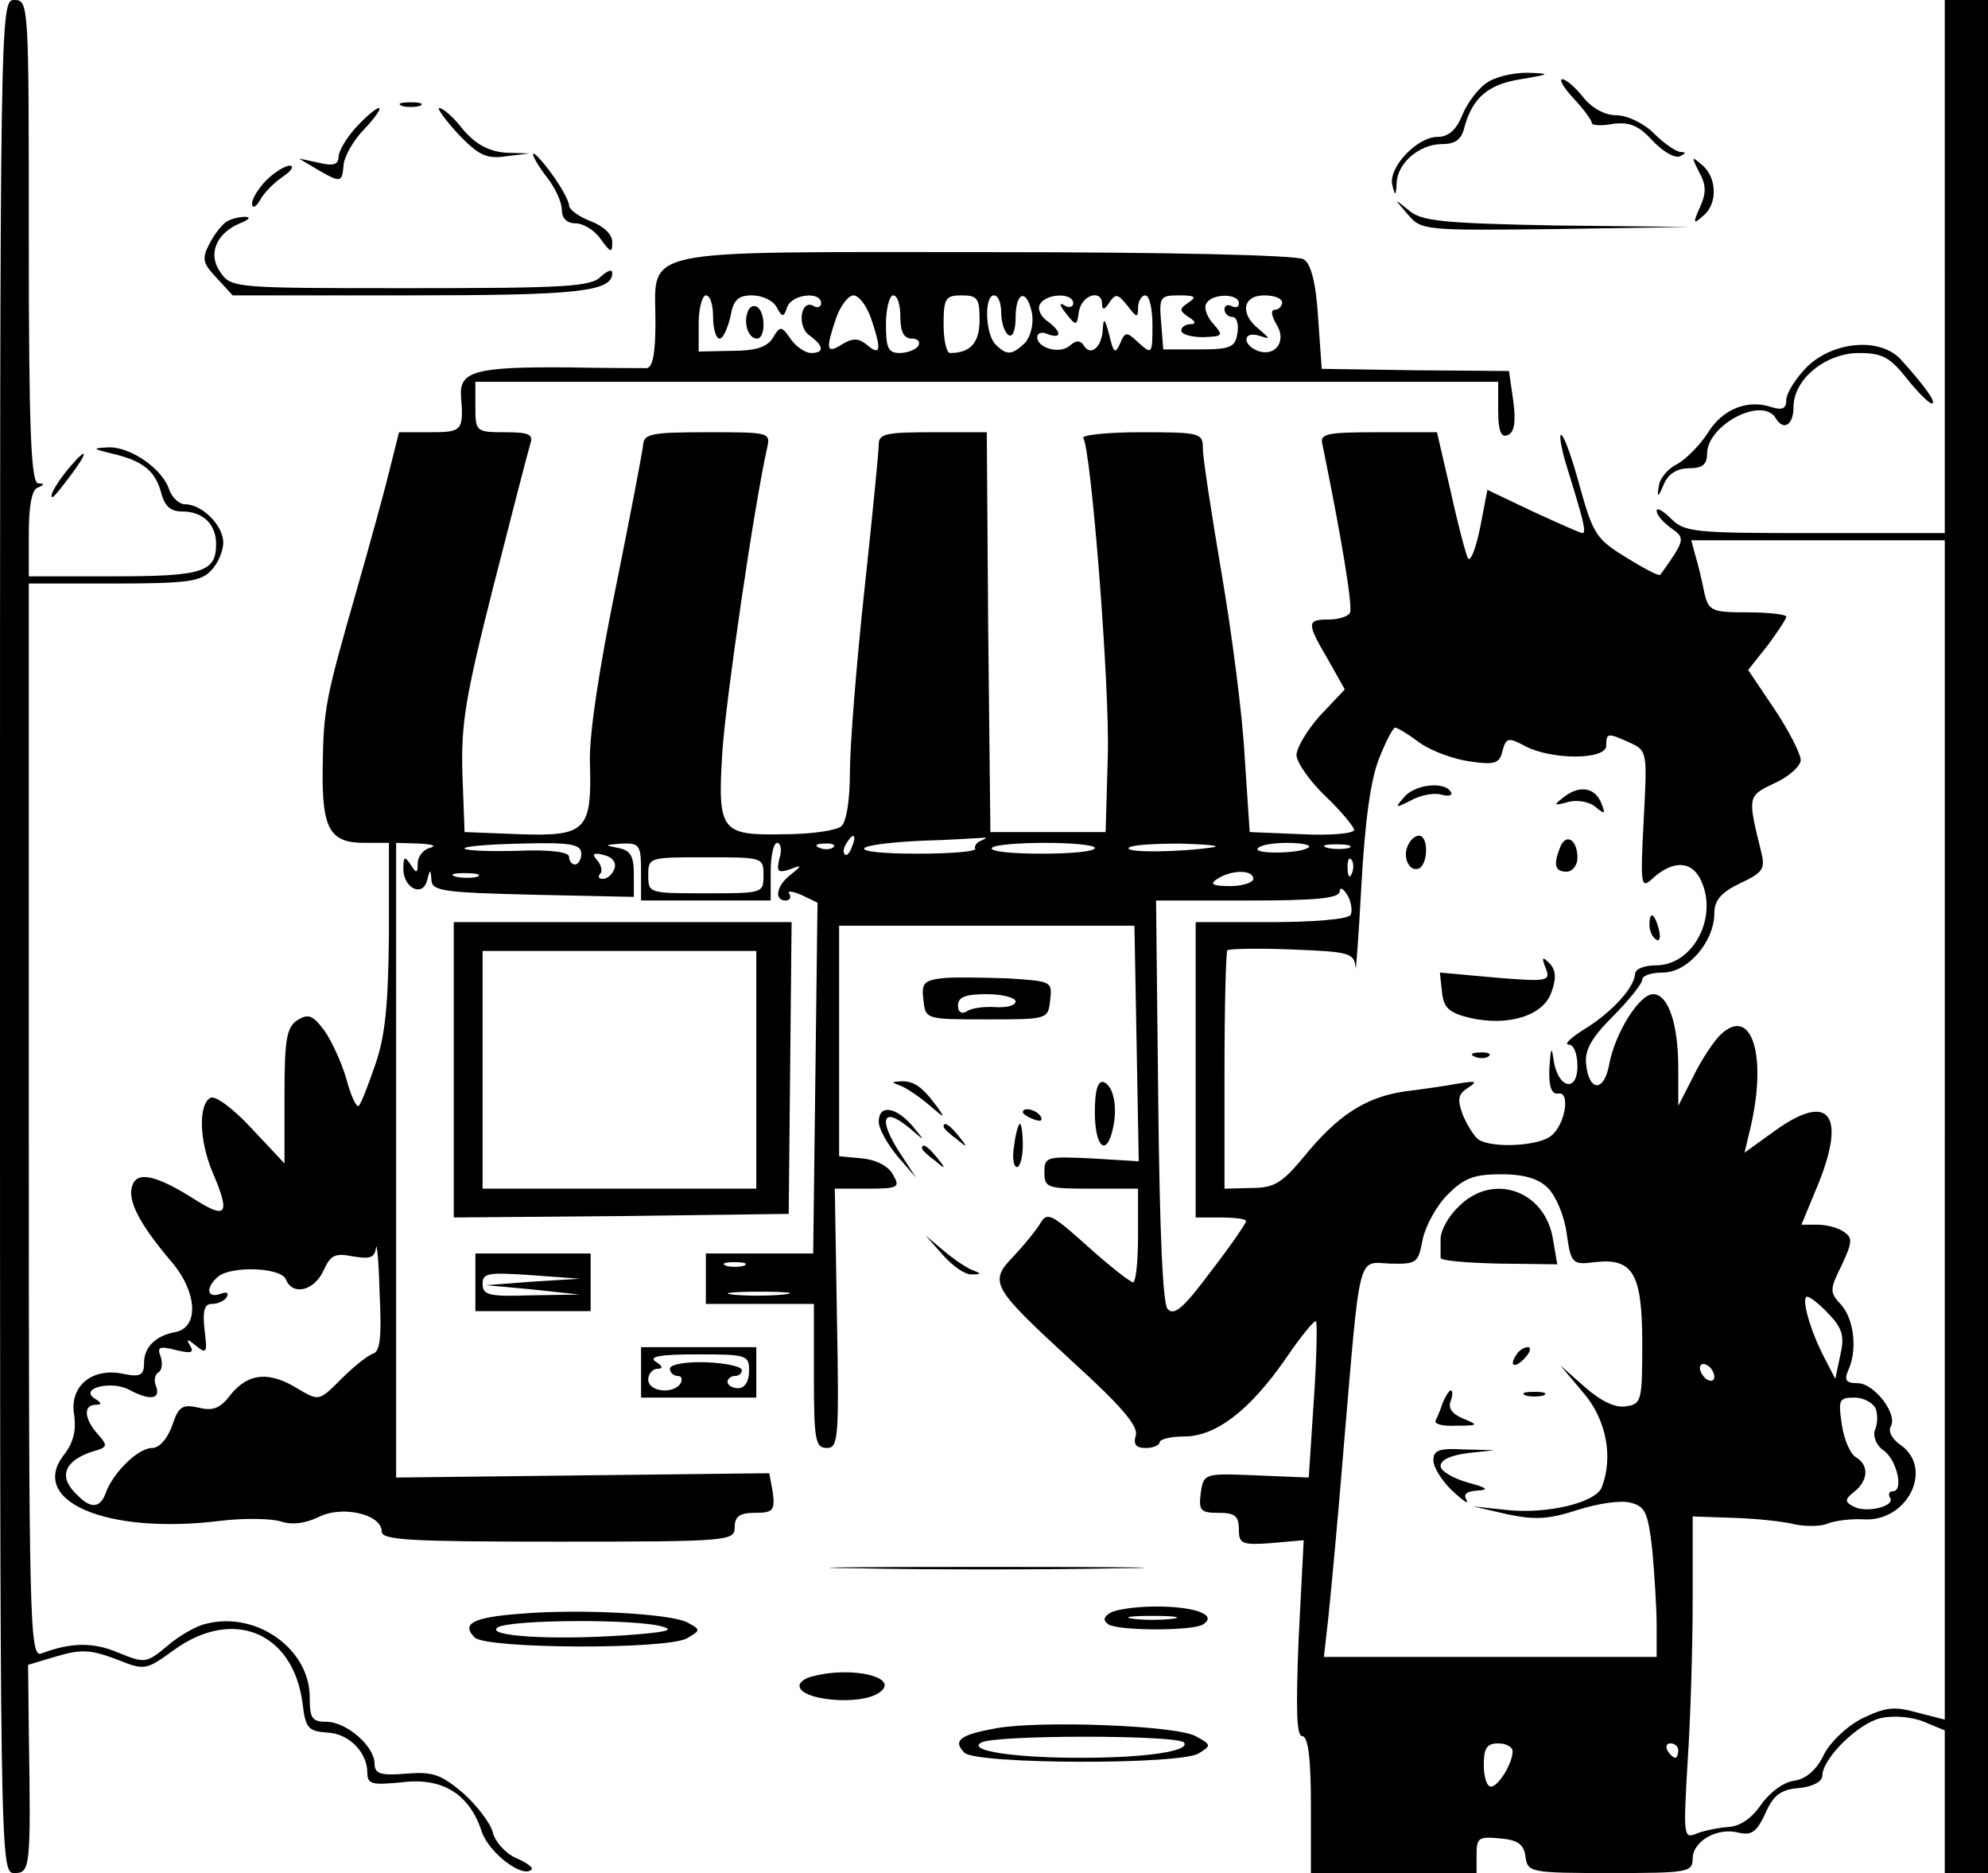 <?xml version="1.0" standalone="no"?>
<!DOCTYPE svg PUBLIC "-//W3C//DTD SVG 20010904//EN"
 "http://www.w3.org/TR/2001/REC-SVG-20010904/DTD/svg10.dtd">
<svg version="1.0" xmlns="http://www.w3.org/2000/svg"
 width="276pt" height="260pt" viewBox="0 0 276 260"
 preserveAspectRatio="xMidYMid meet">

<g transform="translate(0,260) scale(0.1,-0.1)"
fill="#000000" stroke="none">
<path d="M0 1300 c0 -1293 0 -1300 20 -1300 22 0 23 6 20 197 l-1 92 40 12
c34 10 47 9 82 -4 40 -16 41 -16 81 13 82 59 165 24 178 -74 4 -35 8 -39 34
-41 30 -1 56 -27 56 -56 0 -16 7 -17 48 -13 56 7 94 -16 111 -69 10 -29 57
-65 69 -52 3 2 -7 10 -22 16 -15 7 -29 23 -32 36 -3 12 -22 37 -41 54 -31 26
-42 30 -79 27 -36 -3 -44 0 -44 14 0 24 -39 58 -67 58 -20 0 -23 5 -23 34 0
67 -74 120 -144 102 -14 -3 -38 -17 -54 -31 -29 -24 -31 -24 -68 -9 -35 15
-66 14 -106 -1 -17 -7 -18 32 -18 739 l0 746 118 0 c103 0 121 3 135 18 10 10
17 28 17 39 0 23 -29 53 -53 53 -8 0 -18 9 -22 20 -9 29 -54 60 -84 59 -24 -1
-23 -2 6 -9 42 -10 59 -24 67 -55 5 -18 13 -25 29 -25 29 0 47 -18 47 -45 0
-39 -18 -45 -142 -45 l-118 0 0 59 c0 38 4 61 12 64 10 4 10 6 1 6 -10 1 -13
75 -13 336 0 328 0 335 -20 335 -20 0 -20 -7 -20 -1300z"/>
<path d="M2700 2230 l0 -370 -180 0 c-167 0 -181 1 -200 20 -11 11 -20 16 -20
11 0 -6 9 -16 20 -24 20 -14 20 -16 -15 -65 -2 -2 -23 9 -47 24 -41 25 -46 32
-64 96 -10 38 -22 72 -26 74 -4 3 -1 -17 7 -43 23 -74 28 -93 22 -93 -3 0 -34
14 -69 30 l-63 30 -10 -52 c-6 -29 -13 -48 -17 -43 -3 6 -14 47 -24 93 l-19
82 -81 0 c-73 0 -82 -2 -78 -17 25 -122 43 -227 38 -234 -3 -5 -16 -9 -30 -9
-30 0 -30 -5 0 -56 l23 -41 -34 -36 c-18 -20 -33 -45 -33 -55 0 -10 18 -36 40
-57 22 -21 40 -43 40 -47 0 -5 -33 -8 -72 -6 l-73 3 -7 105 c-3 58 -18 172
-32 254 -14 83 -26 160 -26 173 0 22 -3 23 -86 23 -47 0 -83 -4 -80 -8 11 -18
37 -346 34 -442 l-3 -105 -80 0 -80 0 -3 278 -2 277 -75 0 c-65 0 -75 -2 -75
-17 0 -10 -9 -101 -20 -203 -11 -102 -20 -215 -20 -251 0 -41 -5 -70 -12 -76
-7 -6 -43 -11 -79 -11 -89 -2 -93 4 -86 116 5 73 44 340 62 420 5 22 3 22 -83
22 -76 0 -88 -2 -89 -17 -1 -10 -18 -99 -38 -198 -23 -112 -37 -204 -36 -242
3 -96 -5 -104 -97 -101 l-77 3 -3 81 c-2 69 4 106 43 260 25 98 48 187 51 197
5 14 -1 17 -35 17 -40 0 -41 1 -41 35 l0 35 710 0 710 0 0 -40 c0 -28 4 -38
13 -34 9 3 12 17 8 47 l-6 42 -130 1 -130 2 -5 71 c-3 49 -10 75 -20 81 -9 6
-191 10 -441 10 -493 0 -459 7 -459 -98 0 -43 -4 -62 -12 -63 -7 0 -56 0 -109
1 -127 1 -151 -5 -149 -39 4 -49 2 -51 -43 -51 l-43 0 -13 -52 c-7 -29 -28
-105 -46 -168 -43 -150 -46 -163 -47 -248 -1 -83 10 -102 58 -102 l34 0 0
-127 c-1 -97 -5 -141 -19 -181 -10 -29 -20 -55 -23 -57 -3 -3 -11 14 -17 37
-7 24 -21 54 -31 68 -16 21 -22 23 -37 14 -15 -10 -18 -26 -18 -105 l0 -94
-46 49 c-27 29 -51 46 -57 42 -17 -10 -15 -60 3 -103 25 -58 20 -66 -23 -39
-53 34 -81 41 -88 21 -8 -20 9 -53 52 -104 38 -43 41 -93 8 -100 -28 -5 -44
-21 -44 -43 0 -17 -5 -20 -29 -15 -43 9 -75 -17 -68 -57 3 -21 -1 -38 -13 -54
-53 -65 57 -113 217 -93 33 4 71 3 83 -1 15 -5 33 -3 52 6 33 17 88 4 88 -20
0 -12 41 -14 245 -14 238 0 245 1 245 20 0 15 7 20 28 20 25 0 28 3 25 28 l-5
27 -259 -3 -259 -3 0 441 0 440 33 -1 c17 -1 24 -3 14 -6 -9 -2 -17 -12 -17
-21 0 -15 -2 -15 -10 -2 -8 12 -10 11 -10 -6 0 -27 27 -40 33 -16 4 16 5 16 6
0 1 -15 18 -17 141 -20 l140 -3 0 32 c0 25 -5 33 -22 36 -20 4 -19 4 5 6 25 1
27 -2 27 -39 l0 -40 90 0 90 0 0 40 c0 22 4 40 9 40 5 0 7 -10 3 -22 -4 -18
-2 -20 14 -15 18 7 18 6 2 -7 -20 -15 -24 -36 -7 -36 5 0 8 4 5 9 -4 5 4 4 16
-1 l23 -11 -3 -244 -3 -243 -74 0 -75 0 0 -35 0 -35 75 0 75 0 0 -100 c0 -89
2 -100 18 -100 16 0 17 14 14 180 l-3 180 46 0 c42 0 45 2 35 19 -6 12 -23 21
-43 23 l-32 3 0 160 0 160 205 0 205 0 3 -163 3 -164 -66 4 c-62 3 -65 2 -65
-19 0 -22 4 -23 65 -23 l65 0 0 -65 c0 -36 -3 -65 -7 -65 -5 1 -33 23 -63 50
-49 44 -56 48 -65 33 -5 -9 -22 -30 -37 -46 -36 -37 -32 -43 82 -148 66 -60
90 -88 87 -101 -4 -13 0 -18 14 -18 10 0 19 4 19 8 0 4 15 8 34 8 44 0 91 36
141 108 21 31 40 54 42 52 2 -2 1 -52 -3 -110 l-7 -107 -73 3 c-72 3 -73 3
-77 -25 -3 -24 0 -27 25 -27 22 0 28 -4 28 -23 0 -20 4 -22 45 -19 l45 4 -7
-136 c-4 -100 -3 -136 5 -136 8 0 12 -30 12 -95 l0 -95 115 0 115 0 0 26 c0
23 3 25 33 22 24 -2 33 -8 35 -26 3 -21 7 -22 118 -22 107 0 114 1 114 20 0
24 34 44 64 36 18 -4 25 1 37 27 11 25 21 33 47 35 19 2 32 9 32 17 0 24 50
73 81 80 17 4 43 2 60 -5 l29 -12 0 -99 0 -99 30 0 30 0 0 1300 0 1300 -30 0
-30 0 0 -370z m-1710 -70 c0 -16 4 -30 9 -30 5 0 11 14 15 30 4 24 11 30 30
30 14 0 29 -7 34 -16 8 -15 10 -15 15 0 7 18 47 22 47 5 0 -5 -5 -7 -10 -4
-18 11 -24 -27 -7 -40 21 -15 22 -25 3 -25 -8 0 -21 9 -28 19 -13 19 -15 19
-25 2 -8 -13 -24 -18 -57 -18 l-46 -1 0 39 c0 21 5 39 10 39 6 0 10 -13 10
-30z m219 -1 c15 -44 14 -54 -5 -38 -12 10 -20 10 -35 1 -22 -14 -23 -7 -8 37
6 17 17 31 24 31 7 0 18 -14 24 -31z m41 1 c0 -21 5 -30 16 -30 8 0 12 -4 9
-10 -3 -5 -15 -10 -26 -10 -16 0 -19 7 -19 40 0 22 5 40 10 40 6 0 10 -13 10
-30z m110 -4 c0 -32 -13 -46 -41 -46 -5 0 -9 18 -9 40 0 36 3 40 25 40 22 0
25 -4 25 -34z m30 10 c0 -14 5 -28 10 -31 6 -4 10 7 10 24 0 37 16 41 23 5 2
-14 -2 -31 -10 -40 -18 -17 -25 -18 -41 -2 -14 14 -16 68 -2 68 6 0 10 -11 10
-24z m100 13 c0 -5 -6 -7 -12 -3 -8 5 -7 0 2 -11 14 -18 15 -18 18 3 4 23 32
31 32 10 0 -9 4 -8 10 2 9 13 12 12 25 -4 13 -17 15 -18 15 -3 0 9 5 17 10 17
6 0 10 -19 10 -42 0 -40 -1 -40 -19 -24 -17 16 -19 16 -26 -1 -7 -15 -9 -13
-15 12 -6 23 -8 25 -9 8 -1 -25 -17 -38 -26 -23 -5 8 -11 8 -20 0 -14 -12 -45
-3 -45 12 0 6 7 8 15 4 20 -7 19 4 -2 19 -9 7 -13 17 -9 23 9 15 46 16 46 1z
m160 1 c-13 -9 -13 -11 0 -20 10 -6 11 -10 3 -10 -7 0 -13 -4 -13 -9 0 -5 14
-9 30 -9 28 1 29 2 14 19 -9 10 -13 23 -9 28 8 14 45 14 45 0 0 -5 -4 -7 -10
-4 -5 3 -10 1 -10 -4 0 -6 5 -11 11 -11 6 0 9 -10 7 -22 -3 -20 -9 -23 -53
-23 l-50 0 -3 38 c-3 35 -1 37 25 37 22 0 25 -2 13 -10z m130 0 c0 -5 -5 -10
-10 -10 -6 0 -5 -8 2 -20 15 -23 -1 -46 -26 -37 -22 9 -20 28 2 21 16 -5 16
-5 0 9 -27 21 -23 47 7 47 14 0 25 -4 25 -10z m920 -1149 l0 -818 -39 10 c-32
9 -44 7 -77 -9 -21 -11 -45 -34 -53 -52 -10 -20 -25 -32 -41 -34 -14 -2 -33
-16 -45 -33 -13 -19 -29 -30 -45 -31 -14 -1 -34 -5 -44 -9 -19 -8 -19 -4 -13
100 4 59 7 160 7 224 l0 116 58 -2 c31 -1 69 -5 84 -9 15 -3 36 -3 45 1 10 4
32 7 50 6 61 -4 98 70 52 103 -12 8 -18 19 -14 26 10 17 -23 60 -46 60 -16 0
-19 4 -13 18 13 28 8 71 -10 91 -16 17 -16 21 1 55 15 32 15 38 3 46 -8 6 -25
10 -37 10 l-22 0 19 46 c45 105 22 140 -55 85 l-43 -31 9 38 c22 97 1 165 -41
127 -10 -9 -28 -36 -39 -59 l-21 -41 0 52 c0 62 -14 103 -35 103 -19 0 -53
-54 -61 -98 -7 -38 -28 -38 -32 1 -2 19 7 36 37 66 23 23 41 46 41 51 0 6 13
10 29 10 34 0 71 43 71 82 0 18 9 29 36 42 32 15 35 20 29 44 -19 77 -19 77
19 95 20 9 36 24 36 32 0 8 -16 40 -36 70 l-37 55 27 34 c14 19 26 37 26 40 0
3 -24 6 -54 6 -50 0 -54 2 -60 28 -3 15 -8 37 -12 50 l-6 22 176 0 176 0 0
-819z m-729 538 c17 -12 48 -23 70 -26 34 -5 41 -3 45 15 5 18 8 19 32 6 37
-19 112 -19 112 1 0 18 2 18 33 4 24 -11 24 -13 19 -107 -5 -96 -4 -97 15 -79
26 22 50 22 63 -2 27 -51 -8 -121 -61 -121 -16 0 -29 -5 -29 -12 -1 -19 -33
-54 -71 -77 -19 -12 -28 -21 -21 -21 7 0 12 -13 12 -30 0 -37 -27 -31 -33 8
-3 21 -4 18 -6 -11 -1 -25 3 -36 12 -35 18 4 10 -44 -10 -59 -18 -14 -81 -17
-100 -5 -6 4 -16 20 -22 34 -8 22 -7 29 7 38 14 9 11 10 -13 6 -16 -3 -50 -8
-75 -11 -54 -8 -93 -33 -140 -91 -30 -36 -41 -43 -72 -43 l-38 -1 0 163 c0 90
2 166 4 168 2 2 43 3 90 1 80 -3 86 -5 88 -25 0 -12 4 39 8 113 5 91 13 149
25 178 9 23 19 42 22 42 3 0 18 -9 34 -21z m-788 -144 c-3 -9 -8 -14 -10 -11
-3 3 -2 9 2 15 9 16 15 13 8 -4z m179 8 c-6 -2 -10 -8 -8 -11 2 -4 -34 -7 -80
-7 -102 0 -98 13 6 18 41 1 80 4 85 4 6 1 4 -1 -3 -4z m-555 -18 c0 -8 -4 -15
-9 -15 -4 0 -8 5 -8 11 0 6 -26 10 -70 8 -39 -1 -72 0 -75 3 -3 3 32 6 78 7
70 2 84 -1 84 -14z m350 9 c-3 -3 -12 -4 -19 -1 -8 3 -5 6 6 6 11 1 17 -2 13
-5z m363 -1 c0 -5 -33 -8 -74 -8 -41 0 -72 3 -69 8 2 4 35 7 74 7 38 0 69 -3
69 -7z m165 1 c-46 -7 -123 -8 -118 -1 2 4 34 6 71 6 37 -1 58 -3 47 -5z m132
0 c-9 -9 -76 -10 -71 -2 3 5 21 8 41 8 20 0 34 -3 30 -6z m56 -1 c-7 -2 -21
-2 -30 0 -10 3 -4 5 12 5 17 0 24 -2 18 -5z m-1020 -29 c-3 -8 -10 -14 -16
-14 -6 0 -7 3 -4 7 4 3 2 12 -4 19 -8 9 -5 11 10 7 12 -3 17 -11 14 -19z m207
-9 c0 -25 -1 -25 -80 -25 -79 0 -80 0 -80 25 0 25 1 25 80 25 79 0 80 0 80
-25z m817 3 c-3 -8 -6 -5 -6 6 -1 11 2 17 5 13 3 -3 4 -12 1 -19z m-1214 -5
c-7 -2 -21 -2 -30 0 -10 3 -4 5 12 5 17 0 24 -2 18 -5z m1077 -3 c0 -5 -15
-10 -32 -10 -25 0 -29 3 -18 10 20 13 50 13 50 0z m135 -50 c-3 -6 -52 -10
-111 -10 l-104 0 0 -205 0 -205 35 0 c19 0 35 -2 35 -5 0 -3 -22 -35 -49 -70
-38 -51 -51 -62 -60 -52 -7 9 -11 110 -13 290 l-3 277 128 0 c95 0 127 3 127
13 0 6 5 4 11 -6 5 -9 7 -22 4 -27z m274 -379 c11 -11 23 -39 26 -63 6 -42 8
-44 39 -40 53 6 66 -15 66 -113 0 -79 -1 -84 -22 -87 -15 -3 -35 7 -57 26
l-35 31 32 -38 c32 -37 42 -89 26 -131 -8 -22 -76 -38 -132 -32 l-47 5 48 -11
c38 -8 57 -7 97 6 28 9 61 14 74 10 20 -5 24 -13 30 -66 3 -34 6 -81 6 -104
l0 -44 -231 0 -231 0 6 53 c3 28 13 133 21 232 24 282 19 263 65 261 37 -1 39
1 45 33 4 19 19 47 35 63 23 23 37 28 74 28 32 0 52 -6 65 -19z m-1631 -230
c-7 -2 -27 -18 -44 -35 -31 -31 -31 -31 -60 -14 -40 25 -69 22 -93 -7 -15 -20
-25 -24 -45 -19 -23 5 -28 2 -37 -25 -7 -19 -18 -31 -28 -31 -19 0 -54 -34
-64 -62 -8 -22 -21 -23 -41 -2 -25 24 -17 46 22 59 22 6 22 8 8 24 -19 21 -21
41 -3 41 9 0 8 3 -2 9 -21 14 24 25 48 12 28 -15 44 -14 38 4 -4 8 -2 17 3 20
5 3 6 13 3 22 -5 13 -2 15 21 9 21 -5 26 -4 20 6 -6 10 -4 10 8 0 15 -12 16
-10 12 22 -3 27 0 36 10 36 8 0 18 4 21 10 3 6 -1 7 -9 4 -19 -7 -21 9 -3 24
18 15 87 13 94 -4 9 -23 39 -16 52 12 10 22 16 25 41 20 24 -4 30 -2 32 12 1
9 4 -19 5 -63 3 -59 1 -81 -9 -84z m515 122 c-7 -2 -19 -2 -25 0 -7 3 -2 5 12
5 14 0 19 -2 13 -5z m54 -40 c-20 -2 -52 -2 -70 0 -17 2 0 4 38 4 39 0 53 -2
32 -4z m1452 -27 c19 -20 22 -31 16 -57 l-7 -33 -15 29 c-20 38 -33 85 -24 85
4 0 18 -11 30 -24z m-159 -87 c0 -6 -4 -7 -10 -4 -5 3 -10 11 -10 16 0 6 5 7
10 4 6 -3 10 -11 10 -16z m224 -44 c3 -8 3 -22 -1 -30 -3 -9 2 -22 13 -29 18
-14 27 -56 12 -56 -5 0 -7 -4 -4 -9 8 -12 -34 -22 -51 -12 -12 6 -12 10 1 20
20 16 21 37 3 48 -8 4 -17 25 -20 46 -5 34 -4 37 18 37 12 0 25 -7 29 -15z
m-504 -476 c0 -17 -20 -49 -30 -49 -6 0 -10 14 -10 30 0 23 4 30 20 30 11 0
20 -5 20 -11z m230 1 c0 -5 -2 -10 -4 -10 -3 0 -8 5 -11 10 -3 6 -1 10 4 10 6
0 11 -4 11 -10z"/>
<path d="M1038 2167 c-6 -16 1 -37 13 -37 12 0 12 37 0 44 -5 3 -11 0 -13 -7z"/>
<path d="M1949 1493 c-13 -15 -12 -15 10 -4 12 7 32 11 42 8 10 -3 17 -1 13 4
-9 15 -51 10 -65 -8z"/>
<path d="M2173 1495 c-17 -13 -17 -14 5 -8 12 3 29 0 37 -7 13 -11 14 -10 9 3
-8 23 -29 28 -51 12z"/>
<path d="M1954 1425 c-7 -17 4 -37 17 -30 12 8 12 45 -1 45 -6 0 -13 -7 -16
-15z"/>
<path d="M2166 1424 c-10 -25 -7 -34 9 -34 8 0 15 9 15 19 0 26 -16 35 -24 15z"/>
<path d="M2290 1316 c0 -8 4 -17 9 -20 5 -4 7 3 4 14 -6 23 -13 26 -13 6z"/>
<path d="M2146 1256 c7 -18 3 -19 -70 -13 l-77 7 3 -27 c2 -22 10 -29 39 -36
53 -12 102 3 113 36 7 19 6 31 -3 40 -10 10 -11 8 -5 -7z"/>
<path d="M2048 1133 c7 -3 16 -2 19 1 4 3 -2 6 -13 5 -11 0 -14 -3 -6 -6z"/>
<path d="M2025 925 c-14 -13 -25 -33 -25 -45 0 -11 0 -23 0 -26 0 -4 36 -7 81
-8 l81 -1 -6 35 c-11 68 -84 93 -131 45z"/>
<path d="M2105 719 c-11 -16 -1 -19 13 -3 7 8 8 14 3 14 -5 0 -13 -5 -16 -11z"/>
<path d="M2003 653 c-3 -10 -8 -21 -10 -25 -2 -5 11 -8 29 -7 31 0 31 1 9 10
-15 6 -21 15 -17 24 3 8 3 15 0 15 -2 0 -7 -8 -11 -17z"/>
<path d="M2118 663 c6 -2 18 -2 25 0 6 3 1 5 -13 5 -14 0 -19 -2 -12 -5z"/>
<path d="M1990 573 c0 -10 12 -29 27 -43 15 -14 23 -19 19 -12 -5 8 0 12 16
13 16 1 12 4 -14 11 -21 6 -38 16 -38 23 0 9 15 15 38 18 l37 4 -42 1 c-35 2
-43 -1 -43 -15z"/>
<path d="M2064 2485 c-12 -8 -27 -28 -34 -45 -8 -20 -19 -30 -34 -30 -29 0
-69 -43 -63 -67 4 -16 5 -15 6 3 1 28 32 54 63 54 18 0 27 6 31 23 11 41 33
60 78 67 42 7 43 8 9 9 -20 0 -45 -6 -56 -14z"/>
<path d="M2185 2463 c14 -15 25 -30 25 -34 0 -3 13 -4 29 -1 23 3 36 -2 55
-23 14 -15 31 -25 38 -22 9 4 9 6 1 6 -7 1 -23 12 -37 26 -14 14 -37 25 -52
25 -16 0 -34 10 -46 25 -11 14 -24 25 -29 25 -5 0 2 -12 16 -27z"/>
<path d="M558 2453 c6 -2 18 -2 25 0 6 3 1 5 -13 5 -14 0 -19 -2 -12 -5z"/>
<path d="M495 2424 c-14 -15 -25 -34 -25 -42 0 -10 -7 -13 -27 -8 l-28 6 25
-15 c33 -19 35 -19 37 6 1 12 14 35 29 50 15 16 24 29 20 29 -4 0 -18 -12 -31
-26z"/>
<path d="M636 2414 c28 -29 39 -35 66 -31 l33 4 -33 1 c-23 2 -41 11 -59 32
-13 17 -28 30 -33 30 -4 0 8 -16 26 -36z"/>
<path d="M740 2386 c0 -4 9 -19 20 -33 11 -14 20 -34 20 -44 0 -12 7 -19 19
-19 11 0 27 -10 35 -22 14 -19 16 -20 16 -4 0 11 -12 22 -30 29 -16 6 -30 16
-30 22 0 6 -11 26 -25 45 -14 19 -25 30 -25 26z"/>
<path d="M2359 2361 c10 -18 10 -29 1 -49 -10 -22 -9 -24 4 -12 21 16 20 54
-1 71 -15 13 -15 12 -4 -10z"/>
<path d="M370 2350 c-11 -11 -20 -26 -20 -32 0 -8 5 -6 11 4 5 10 19 24 32 33
12 8 16 15 9 15 -6 0 -21 -9 -32 -20z"/>
<path d="M1954 2303 c19 -23 23 -23 205 -21 l186 3 -184 2 c-158 3 -188 6
-205 21 -21 17 -21 17 -2 -5z"/>
<path d="M314 2292 c-6 -4 -17 -18 -23 -30 -11 -21 -10 -27 10 -48 l22 -24
244 0 c235 0 283 5 283 31 0 6 -7 3 -16 -5 -13 -14 -51 -16 -264 -16 -243 0
-249 0 -264 22 -18 25 -6 54 27 68 13 5 16 9 7 9 -8 0 -20 -3 -26 -7z"/>
<path d="M2509 2091 c-16 -16 -29 -37 -29 -46 0 -12 -5 -15 -21 -10 -33 11
-68 -3 -88 -36 -11 -17 -30 -36 -42 -43 -13 -6 -25 -20 -26 -31 -3 -17 -1 -16
7 3 6 14 18 22 35 22 18 0 25 5 25 20 0 40 76 80 95 50 11 -19 25 -10 25 15 0
39 45 75 91 75 32 0 43 -6 66 -35 15 -19 31 -35 35 -35 8 0 -12 27 -44 62 -29
30 -93 24 -129 -11z"/>
<path d="M98 1953 c-18 -21 -31 -43 -25 -43 2 0 13 14 25 30 25 33 24 41 0 13z"/>
<path d="M630 1115 l0 -205 233 2 232 3 2 203 2 202 -234 0 -235 0 0 -205z
m420 0 l0 -165 -190 0 -190 0 0 165 0 165 190 0 190 0 0 -165z"/>
<path d="M1307 1242 c-24 -3 -28 -7 -25 -30 3 -27 3 -27 88 -27 85 0 85 0 88
27 3 26 2 26 -60 30 -35 1 -76 2 -91 0z m103 -32 c0 -6 -13 -9 -28 -8 -15 1
-33 -1 -40 -6 -7 -4 -12 -1 -12 8 0 12 10 16 40 16 22 0 40 -5 40 -10z"/>
<path d="M1250 1093 c8 -3 26 -15 40 -27 22 -19 23 -19 10 -1 -20 27 -32 35
-50 34 -13 -1 -13 -1 0 -6z"/>
<path d="M1520 1056 c0 -48 16 -63 25 -23 7 30 1 60 -13 65 -8 2 -12 -12 -12
-42z"/>
<path d="M1220 1043 c0 -10 12 -31 26 -48 l26 -30 -21 32 c-33 50 -26 69 13
36 21 -18 21 -18 2 5 -23 26 -46 29 -46 5z"/>
<path d="M1420 1056 c0 -2 7 -7 16 -10 8 -3 12 -2 9 4 -6 10 -25 14 -25 6z"/>
<path d="M1310 1036 c0 -2 8 -10 18 -17 15 -13 16 -12 3 4 -13 16 -21 21 -21
13z"/>
<path d="M1408 1010 c-3 -16 -1 -30 4 -30 4 0 8 14 8 30 0 17 -2 30 -4 30 -2
0 -6 -13 -8 -30z"/>
<path d="M1280 1006 c0 -2 8 -10 18 -17 15 -13 16 -12 3 4 -13 16 -21 21 -21
13z"/>
<path d="M1309 858 c14 -16 32 -28 40 -27 14 0 14 1 1 6 -8 3 -26 15 -40 27
l-25 21 24 -27z"/>
<path d="M660 820 l0 -40 80 0 80 0 0 40 0 40 -80 0 -80 0 0 -40z m80 1 l-65
-5 65 -6 65 -7 -67 -1 c-59 -2 -68 0 -68 16 0 15 8 16 67 12 l68 -5 -65 -4z"/>
<path d="M890 695 l0 -35 80 0 80 0 0 35 0 35 -80 0 -80 0 0 -35z m150 2 c0
-14 -6 -24 -15 -24 -8 0 -15 4 -15 9 0 4 5 8 10 8 6 0 10 4 10 8 0 5 -22 10
-50 11 -28 1 -50 -3 -50 -9 0 -5 5 -10 11 -10 5 0 7 -4 4 -10 -10 -16 -45 -12
-45 5 0 8 6 15 13 15 8 0 7 4 -3 10 -10 7 7 10 58 10 69 0 72 -1 72 -23z"/>
<path d="M1193 423 c97 -2 257 -2 355 0 97 1 17 2 -178 2 -195 0 -275 -1 -177
-2z"/>
<path d="M723 360 c-67 -5 -83 -14 -64 -33 16 -16 268 -17 295 -1 19 11 19 12
0 22 -23 12 -148 19 -231 12z m197 -18 c18 -5 2 -8 -53 -12 -103 -7 -194 -1
-176 11 17 11 194 12 229 1z"/>
<path d="M1541 361 c-9 -6 -10 -10 -2 -16 16 -9 116 -9 131 0 21 13 -10 25
-65 25 -27 0 -56 -4 -64 -9z m87 -8 c-16 -2 -40 -2 -55 0 -16 2 -3 4 27 4 30
0 43 -2 28 -4z"/>
<path d="M1128 273 c-10 -2 -18 -8 -18 -13 0 -20 83 -28 110 -10 32 21 -36 38
-92 23z"/>
<path d="M1383 201 c-50 -9 -61 -17 -44 -34 16 -16 298 -17 325 -1 18 11 18
12 -4 24 -27 15 -216 22 -277 11z m261 -20 c8 -12 -54 -21 -144 -21 -94 0
-157 10 -138 21 17 11 275 11 282 0z"/>
</g>
</svg>
